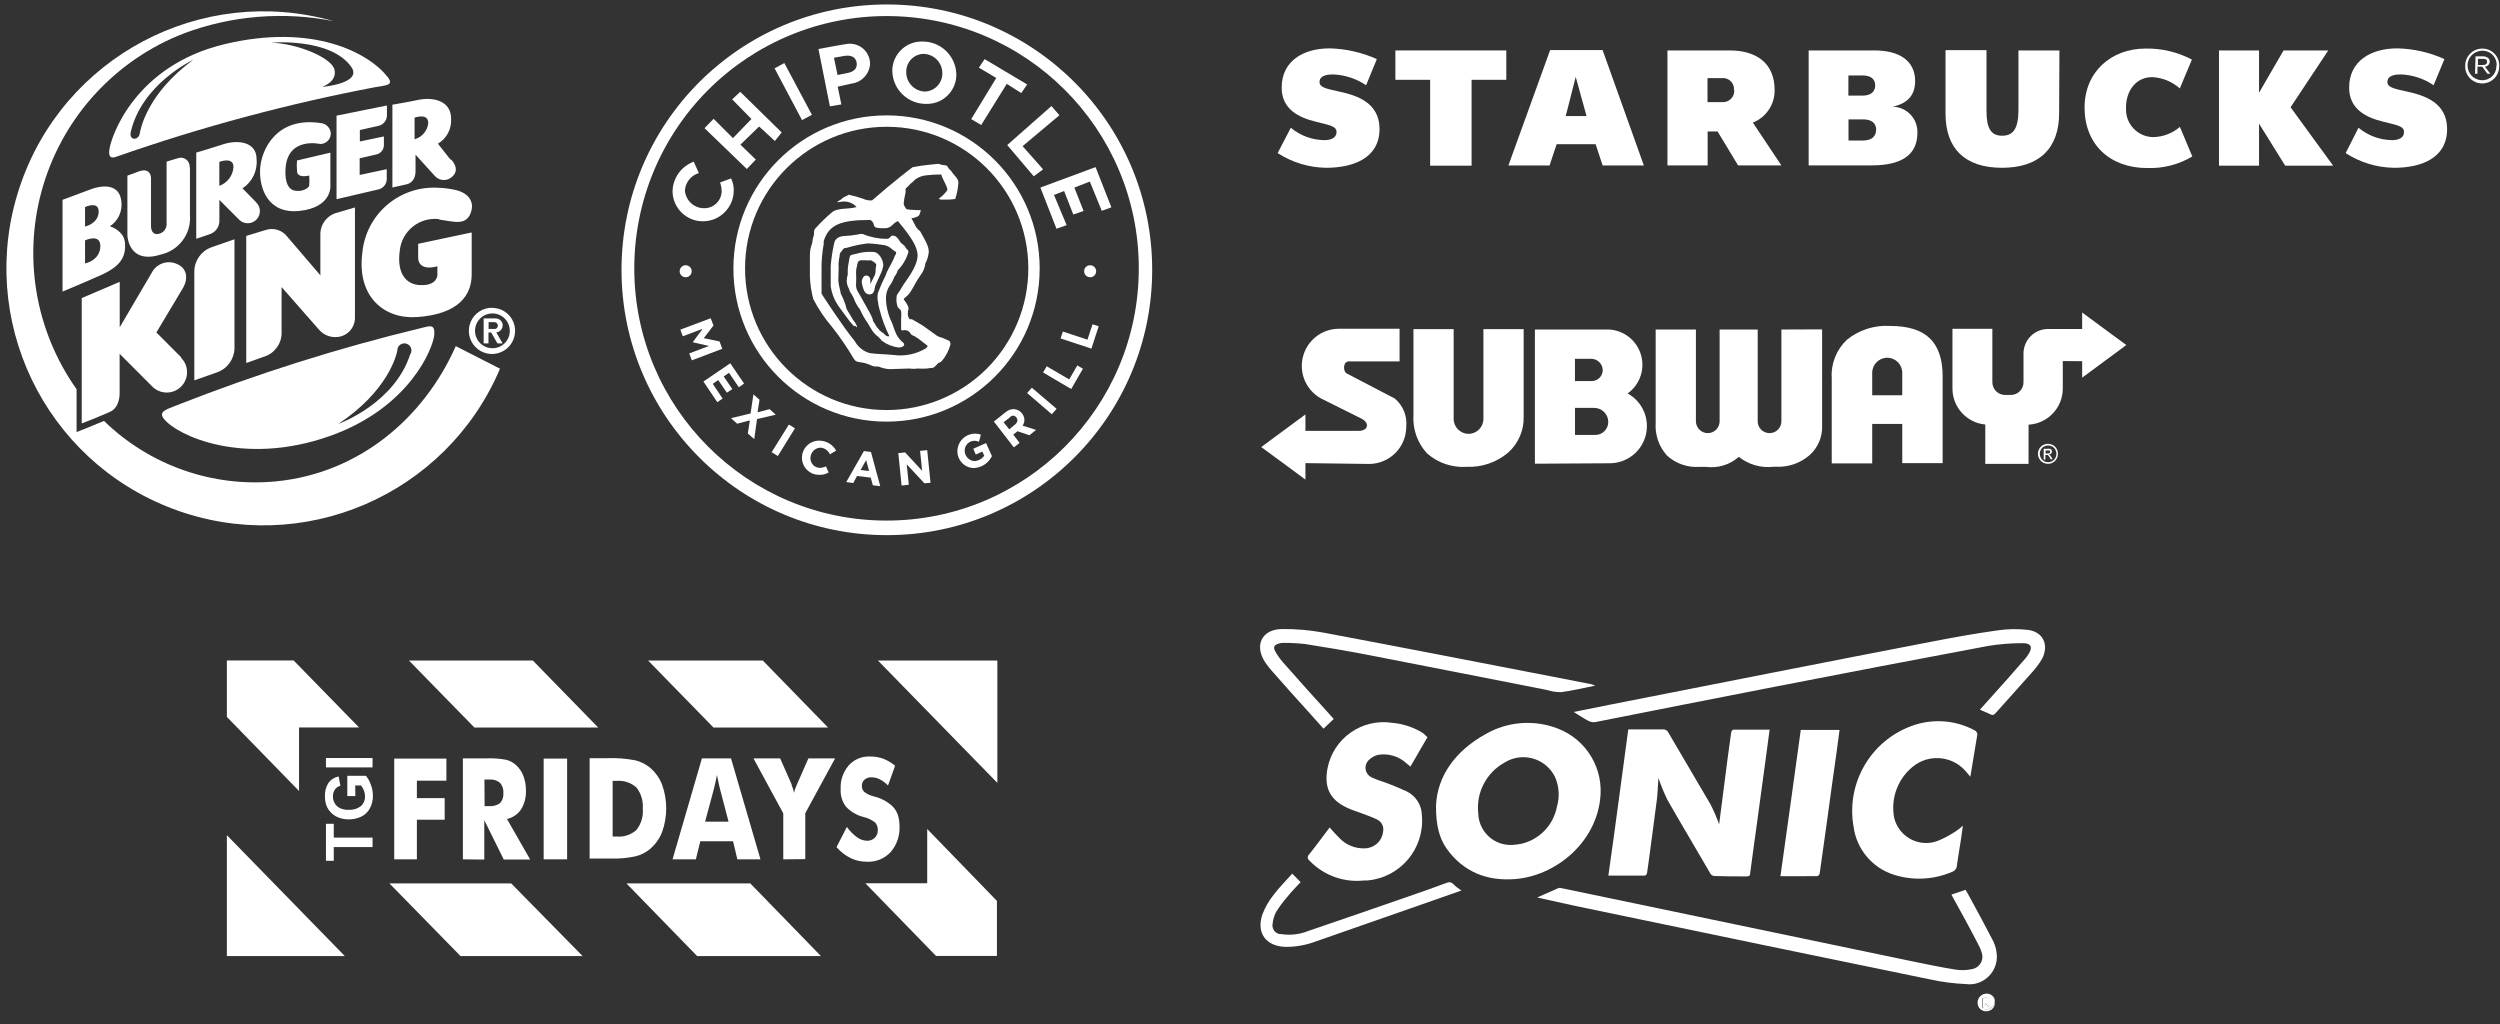 <?xml version="1.0" encoding="UTF-8"?>
<svg width="100%" height="100%" viewBox="0 0 520 213" version="1.1" xmlns="http://www.w3.org/2000/svg" xmlns:xlink="http://www.w3.org/1999/xlink">
    <rect x="0" y="0" width="520" height="213" fill="#333333" stroke="none"/>
    <!-- Generator: Sketch 47.1 (45422) - http://www.bohemiancoding.com/sketch -->
    <title>Artboard 2</title>
    <desc>Created with Sketch.</desc>
    <defs></defs>
    <g id="Page-1" stroke="none" stroke-width="1" fill="none" fill-rule="evenodd">
        <g id="Artboard-2"></g>
        <g id="Artboard" transform="translate(-36, -142)" fill-rule="nonzero" fill="#FFFFFF">
            <g id="companies" transform="translate(37, 142)">
                <path d="M86.85,68.17 C69.45,72.362 52.362,77.758 35.71,84.32 C33.58,85.17 31.94,85.59 33.05,87.07 C35.71,90.56 49.59,97.07 67.59,90.7 C84.24,84.82 89.07,72.4 89.32,69.7 C89.54,67.33 88.38,67.8 86.85,68.17 Z M84.31,73.72 C81.08,83.72 70.07,87.93 69.38,88.17 C79.66,81.34 81.44,73.96 81.64,72.96 C81.611,72.318 82.002,71.732 82.605,71.512 C83.209,71.292 83.886,71.49 84.276,72 C84.666,72.51 84.68,73.215 84.31,73.74 L84.31,73.72 Z M79.66,16.06 C75.8,11.06 64.21,4.74 45.66,9.2 C27.11,13.66 22.16,28.29 21.77,31 C21.38,33.36 22.85,32.73 23.33,32.55 C40.838,26.423 58.778,21.607 77,18.14 C79.24,17.73 81,17.79 79.67,16.07 L79.66,16.06 Z M28.07,27.8 C27.79,29.27 25.77,29.27 26.21,27.42 C28.5,17.55 38.81,12.64 39.21,12.42 C29.55,19.53 28.21,26.88 28.05,27.85 L28.07,27.8 Z M66.15,18 C66.15,18 69.15,17 68.57,14.49 C67.99,11.98 60.78,9.03 55.36,8.87 C55.36,8.87 67.75,7.79 72.07,13.92 C74.45,17.34 66.15,18.06 66.15,18.06 L66.15,18 Z" id="Shape"></path>
                <path d="M93.8,72 C87.12,87.09 73.59,98.43 56.46,100.12 C43.248,101.41 30.14,96.811 20.63,87.55 C18.1,88.64 14.93,89.87 14.93,89.87 L14.93,80.96 C6.205,68.636 3.649,52.979 8.003,38.52 C12.356,24.062 23.132,12.418 37.21,6.96 C47.167,3.228 57.967,2.341 68.4,4.4 C40.833,-3.431 11.996,11.872 3.029,39.091 C-5.938,66.309 8.156,95.756 34.979,105.844 C61.802,115.933 91.808,103.072 103,76.69 L93.8,72 Z" id="Shape"></path>
                <path d="M90.45,45.69 C93.39,46.06 96.18,47.16 97.06,43.81 C97.5,42.14 96.74,40.23 93.77,39.52 C92.457,39.224 91.116,39.063 89.77,39.04 C81.912,38.757 75.181,44.617 74.38,52.44 C73.13,61.75 78.96,66.44 85.76,65.95 C94.57,65.32 97.11,61.27 97.11,57.07 L97.11,48.35 L85.98,50.71 L85.98,53.71 C85.98,53.71 85.89,56.49 89.98,55.39 L89.98,57.3 C89.98,57.3 89.86,59.43 86.56,59.3 C83.83,59.3 81.42,57.3 82.16,52.05 C82.376,50.115 83.352,48.345 84.873,47.13 C86.394,45.915 88.335,45.354 90.27,45.57 L90.45,45.69 Z M69.19,44.22 C67.07,44.724 65.59,46.641 65.64,48.82 L65.64,57.27 L58.79,49.27 C57.775,47.908 56.02,47.321 54.39,47.8 L50.22,49.07 L50.22,75.51 L53.86,74.21 C56.016,73.573 57.515,71.617 57.57,69.37 L57.57,59.71 C57.57,59.71 63.81,66.84 65.4,68.62 C66.364,69.712 67.803,70.261 69.25,70.09 C71.271,69.877 72.811,68.182 72.83,66.15 L72.83,43.15 L69.19,44.22 Z M73.81,36.39 L73.81,32.93 L77.16,32.15 C78.169,31.993 78.898,31.1 78.85,30.08 L78.85,28.38 L73.85,29.43 L73.85,27.05 L77.61,26.2 C78.664,26.024 79.447,25.128 79.48,24.06 L79.48,21.94 L69,24.06 L69,41.43 L77.57,39.43 C78.622,39.258 79.406,38.366 79.44,37.3 L79.44,35.19 L73.81,36.39 Z M67.72,38.8 L67.72,31.75 L60.78,33.38 C60.71,34.105 60.71,34.835 60.78,35.56 C60.78,37.19 63.32,36.51 63.32,36.51 C63.37,37.206 63.37,37.904 63.32,38.6 C63.18,39.15 61.95,39.92 60.38,39.67 C59.03,39.45 58.23,38.02 58.38,35.26 C58.68,28.32 65.62,29.95 65.62,29.95 C66.83,29.95 67.81,28.97 67.81,27.76 C67.74,26.584 66.797,25.649 65.62,25.59 C56.56,24.26 53.36,31.06 53.11,35.06 C52.86,39.06 54.68,44.59 61.32,43.87 C67.96,43.15 67.72,38.8 67.72,38.8 L67.72,38.8 Z M92.72,33.22 L90.09,29.89 C91.914,28.81 92.974,26.795 92.83,24.68 C92.83,20.92 89.04,20.07 85.73,20.83 C84.66,21.08 80.62,21.78 80.62,21.78 L80.62,39 L83.56,38.34 C83.56,38.34 85.43,38.06 85.43,35.58 L85.43,32.17 L89.43,36.58 C90.339,37.626 91.923,37.738 92.97,36.83 L93.13,36.68 C94.83,35.11 92.82,33.17 92.82,33.17 L92.72,33.22 Z M85.23,29.02 L85.23,24.47 C85.23,24.47 88.17,23.4 88.07,25.67 C87.883,27.224 86.784,28.516 85.28,28.95 L85.23,29.02 Z M52.23,42.02 L49.44,39.18 C51.466,37.851 52.593,35.513 52.37,33.1 C52.37,29.36 48.23,28.95 44.94,30.17 C43.86,30.55 39.82,31.74 39.82,31.74 L39.82,49.67 L42.75,48.67 C43.954,48.215 44.718,47.024 44.63,45.74 L44.63,41.58 L48.89,45.84 C49.942,46.732 51.516,46.617 52.427,45.581 C53.338,44.544 53.25,42.969 52.23,42.04 L52.23,42.02 Z M44.62,38.67 L44.62,33.67 C44.62,33.67 47.62,32.51 47.56,34.78 C47.441,36.518 46.313,38.025 44.68,38.63 L44.62,38.67 Z M38.45,34.78 C38.499,34.146 38.217,33.531 37.704,33.154 C37.191,32.778 36.52,32.693 35.93,32.93 C34.87,33.22 33.65,33.63 33.65,33.63 L33.65,46.35 C33.792,47.48 32.999,48.515 31.87,48.67 C30.3,48.88 30.41,46.95 30.41,46.95 L30.41,37 C30.41,37 30.41,34.81 27.98,35.62 L25.5,36.53 L25.5,48.95 C25.5,48.95 25.65,55.08 32.43,52.95 C36.237,52.112 38.837,48.585 38.51,44.7 C38.51,43.23 38.51,34.8 38.51,34.8 L38.45,34.78 Z M25,50.55 C24.82,47.92 21.86,47.07 21.86,47.07 C23.587,45.933 24.511,43.909 24.24,41.86 C23.69,37.05 18.01,39.33 18.01,39.33 L12.01,41.56 L12.01,60.65 C12.01,60.65 15.91,59.04 19.91,57.26 C23.91,55.48 25.23,53.57 25,50.55 Z M16.69,43.06 C16.69,43.06 19.63,41.69 19.52,44.12 C19.41,46.55 16.69,47.12 16.69,47.12 L16.69,43.06 Z M16.69,54.81 L16.69,50 C16.69,50 19.98,48.44 19.87,51.32 C19.76,54.2 16.69,54.8 16.69,54.8 L16.69,54.81 Z M43,51.43 C40.876,52.181 39.446,54.177 39.42,56.43 L39.42,79.12 L44.14,77.45 C46.276,76.706 47.724,74.712 47.77,72.45 L47.77,49.77 L43,51.43 Z M36.68,74.31 L31.53,69.15 L37,60 C38.36,57.71 37.7,55.67 35.82,54.92 C34.003,54.073 31.84,54.701 30.76,56.39 L23.9,68.08 L23.9,58.63 L16,62 L16,88.08 C16,88.08 19.34,86.79 21.88,85.66 C23.95,84.75 23.88,81.9 23.88,81.9 L23.88,73.59 L30.67,80.39 C32.275,82.016 34.882,82.074 36.557,80.52 C38.232,78.966 38.371,76.363 36.87,74.64 L36.65,74.41 L36.68,74.31 Z M103.57,67.7 C103.57,66.888 102.912,66.23 102.1,66.23 L99.6,66.23 L99.6,71.43 L100.6,71.43 L100.6,69.15 L101.16,69.15 L102.47,71.43 L103.54,71.43 L102.23,69.14 C102.971,69.064 103.539,68.445 103.55,67.7 L103.57,67.7 Z M100.63,68.42 L100.63,67 L101.84,67 C102.241,67.011 102.56,67.339 102.56,67.74 C102.555,68.134 102.234,68.45 101.84,68.45 L101.84,68.45 L100.63,68.42 Z M103.57,67.7 C103.57,66.888 102.912,66.23 102.1,66.23 L99.6,66.23 L99.6,71.43 L100.6,71.43 L100.6,69.15 L101.16,69.15 L102.47,71.43 L103.54,71.43 L102.23,69.14 C102.971,69.064 103.539,68.445 103.55,67.7 L103.57,67.7 Z M100.63,68.42 L100.63,67 L101.84,67 C102.241,67.011 102.56,67.339 102.56,67.74 C102.555,68.134 102.234,68.45 101.84,68.45 L101.84,68.45 L100.63,68.42 Z M103.57,67.7 C103.57,66.888 102.912,66.23 102.1,66.23 L99.6,66.23 L99.6,71.43 L100.6,71.43 L100.6,69.15 L101.16,69.15 L102.47,71.43 L103.54,71.43 L102.23,69.14 C102.971,69.064 103.539,68.445 103.55,67.7 L103.57,67.7 Z M100.63,68.42 L100.63,67 L101.84,67 C102.241,67.011 102.56,67.339 102.56,67.74 C102.555,68.134 102.234,68.45 101.84,68.45 L101.84,68.45 L100.63,68.42 Z M101.43,64.01 C99.483,63.97 97.704,65.107 96.924,66.891 C96.144,68.675 96.516,70.753 97.866,72.156 C99.217,73.558 101.28,74.008 103.092,73.295 C104.904,72.582 106.107,70.847 106.14,68.9 L106.14,68.82 C106.151,66.195 104.035,64.057 101.41,64.04 L101.43,64.01 Z M101.43,72.43 C99.964,72.434 98.64,71.554 98.077,70.2 C97.515,68.846 97.824,67.287 98.86,66.25 C99.897,65.214 101.456,64.905 102.81,65.467 C104.164,66.03 105.044,67.354 105.04,68.82 L105.04,68.82 C105.046,70.797 103.456,72.408 101.48,72.43 L101.41,72.43 L101.43,72.43 Z M103.57,67.7 C103.57,66.888 102.912,66.23 102.1,66.23 L99.6,66.23 L99.6,71.43 L100.6,71.43 L100.6,69.15 L101.16,69.15 L102.47,71.43 L103.54,71.43 L102.23,69.14 C102.971,69.064 103.539,68.445 103.55,67.7 L103.57,67.7 Z M101.88,68.42 L100.63,68.42 L100.63,67 L101.84,67 C102.241,67.011 102.56,67.339 102.56,67.74 C102.56,68.135 102.245,68.459 101.85,68.47 L101.85,68.47 L101.88,68.42 Z M103.57,67.7 C103.57,66.888 102.912,66.23 102.1,66.23 L99.6,66.23 L99.6,71.43 L100.6,71.43 L100.6,69.15 L101.16,69.15 L102.47,71.43 L103.54,71.43 L102.23,69.14 C102.971,69.064 103.539,68.445 103.55,67.7 L103.57,67.7 Z M100.63,68.42 L100.63,67 L101.84,67 C102.241,67.011 102.56,67.339 102.56,67.74 C102.555,68.134 102.234,68.45 101.84,68.45 L101.84,68.45 L100.63,68.42 Z M103.57,67.7 C103.57,66.888 102.912,66.23 102.1,66.23 L99.6,66.23 L99.6,71.43 L100.6,71.43 L100.6,69.15 L101.16,69.15 L102.47,71.43 L103.54,71.43 L102.23,69.14 C102.971,69.064 103.539,68.445 103.55,67.7 L103.57,67.7 Z M100.63,68.42 L100.63,67 L101.84,67 C102.241,67.011 102.56,67.339 102.56,67.74 C102.555,68.134 102.234,68.45 101.84,68.45 L101.84,68.45 L100.63,68.42 Z M103.57,67.7 C103.57,66.888 102.912,66.23 102.1,66.23 L99.6,66.23 L99.6,71.43 L100.6,71.43 L100.6,69.15 L101.16,69.15 L102.47,71.43 L103.54,71.43 L102.23,69.14 C102.971,69.064 103.539,68.445 103.55,67.7 L103.57,67.7 Z M100.63,68.42 L100.63,67 L101.84,67 C102.241,67.011 102.56,67.339 102.56,67.74 C102.555,68.134 102.234,68.45 101.84,68.45 L101.84,68.45 L100.63,68.42 Z" id="Shape"></path>
                <path d="M279.21,75.17 L290.11,75.17 L290.11,68.38 L277.51,68.38 C273.85,68.377 270.69,70.94 269.938,74.521 C269.186,78.103 271.048,81.721 274.4,83.19 L282.14,87.05 C283.97,87.96 283.6,89.62 281.61,89.62 L270.53,89.62 L270.53,86.2 L265.94,89.59 L261.34,92.99 L265.94,96.36 L270.53,99.76 L270.53,96.33 L283.75,96.5 C285.803,96.503 287.773,95.69 289.226,94.24 C290.679,92.79 291.497,90.823 291.5,88.77 L291.5,88.77 C291.727,86.535 290.832,84.333 289.11,82.89 L279.11,77.67 C278.3,77.24 278.41,75.26 279.32,75.26 L279.21,75.17 Z M315.92,68.46 L315.92,86.52 C316.042,89.424 314.852,92.229 312.68,94.16 C310.274,96.181 307.199,97.229 304.06,97.1 C301.06,97.301 298.103,96.301 295.84,94.32 C293.832,92.158 292.804,89.264 293,86.32 L293,68.46 L301.36,68.46 L301.36,87.14 C301.371,88.844 302.746,90.224 304.45,90.24 L304.45,90.24 C306.16,90.235 307.545,88.85 307.55,87.14 L307.55,68.46 L315.92,68.46 Z M333.82,96.36 C337.352,96.358 340.434,93.966 341.313,90.546 C342.192,87.125 340.644,83.544 337.55,81.84 C340.064,80.042 341.182,76.862 340.347,73.887 C339.512,70.911 336.902,68.778 333.82,68.55 L318.26,68.55 L318.26,96.45 L333.82,96.36 Z M326.58,84.84 L330.58,84.84 C332.2,84.84 333.514,86.15 333.52,87.77 L333.52,87.77 C333.52,89.261 332.311,90.47 330.82,90.47 L326.6,90.47 L326.6,84.87 L326.58,84.84 Z M326.58,74.63 L330,74.63 C331.292,74.651 332.338,75.688 332.37,76.98 L332.37,76.98 C332.365,78.229 331.359,79.244 330.11,79.26 L326.59,79.26 L326.59,74.56 L326.58,74.63 Z" id="Shape"></path>
                <path d="M428.06,75.1 L428.06,80.83 C428.05,84.822 424.926,88.113 420.94,88.33 L420.94,96.48 L411.94,96.48 L411.94,88.3 C408.078,87.944 405.119,84.709 405.11,80.83 L405.11,68.39 L413.41,68.39 L413.41,79.52 C413.421,80.972 414.598,82.145 416.05,82.15 L417.26,82.15 C418.713,82.15 419.89,80.973 419.89,79.52 L419.89,79.52 L419.89,73.65 L419.89,73.65 L419.89,73.53 C419.89,70.717 422.167,68.436 424.98,68.43 L432.09,68.43 L432.09,65 L436.68,68.39 L441.28,71.77 L436.68,75.16 L432.09,78.56 L432.09,75.13 L428.06,75.1 Z M388.42,96.38 L380,96.38 L380,78.65 C379.811,75.642 380.977,72.707 383.18,70.65 C385.717,68.606 388.929,67.589 392.18,67.8 C395.9,67.8 398.643,68.66 400.41,70.38 C402.19,72.1 403.07,74.75 403.07,78.33 L403.07,96.33 L394.67,96.33 L394.67,88.18 L388.42,88.18 L388.42,96.38 Z M394.67,82.21 L394.67,77.54 C394.67,75.815 393.275,74.416 391.55,74.41 L391.55,74.41 C389.824,74.415 388.425,75.814 388.42,77.54 L388.42,82.21 L394.67,82.21 Z M378,68.51 L378,88.58 C378.08,90.912 377.111,93.158 375.36,94.7 C373.461,96.34 371.007,97.191 368.5,97.08 L367.9,97.08 C365.316,97.391 362.715,96.652 360.68,95.03 C358.808,96.672 356.32,97.43 353.85,97.11 L352.47,97.11 C349.985,97.279 347.54,96.419 345.71,94.73 C344.045,92.868 343.204,90.412 343.38,87.92 L343.38,68.54 L351.75,68.54 L351.75,87.63 C351.761,88.984 352.856,90.079 354.21,90.09 L354.21,90.09 C354.864,90.093 355.492,89.835 355.956,89.373 C356.419,88.911 356.68,88.284 356.68,87.63 L356.68,68.54 L364.6,68.54 L364.6,87.63 C364.6,88.989 365.701,90.09 367.06,90.09 L367.06,90.09 C367.714,90.093 368.342,89.835 368.806,89.373 C369.269,88.911 369.53,88.284 369.53,87.63 L369.53,68.54 L378,68.51 Z M425,92.31 C425.349,92.32 425.691,92.409 426,92.57 C426.328,92.752 426.598,93.022 426.78,93.35 C427.14,93.993 427.14,94.777 426.78,95.42 C426.607,95.751 426.339,96.023 426.01,96.2 C425.37,96.57 424.58,96.57 423.94,96.2 C423.611,96.023 423.343,95.751 423.17,95.42 C422.8,94.78 422.8,93.99 423.17,93.35 C423.354,93.021 423.628,92.75 423.96,92.57 C424.269,92.408 424.611,92.319 424.96,92.31 L425,92.31 Z M425,92.65 C424.703,92.66 424.412,92.739 424.15,92.88 C423.869,93.021 423.641,93.249 423.5,93.53 C423.191,94.065 423.191,94.725 423.5,95.26 C423.651,95.527 423.868,95.751 424.13,95.91 C424.668,96.221 425.332,96.221 425.87,95.91 C426.14,95.757 426.361,95.532 426.51,95.26 C426.819,94.725 426.819,94.065 426.51,93.53 C426.361,93.258 426.14,93.033 425.87,92.88 C425.607,92.741 425.317,92.663 425.02,92.65 L425,92.65 Z M424.09,95.58 L424.09,93.35 L424.85,93.35 C425.042,93.32 425.238,93.32 425.43,93.35 C425.543,93.393 425.641,93.47 425.71,93.57 C425.865,93.804 425.84,94.114 425.65,94.32 C425.528,94.451 425.359,94.527 425.18,94.53 C425.249,94.56 425.313,94.601 425.37,94.65 C425.493,94.784 425.601,94.931 425.69,95.09 L425.97,95.53 L425.53,95.53 L425.34,95.17 C425.24,94.979 425.112,94.803 424.96,94.65 C424.864,94.61 424.756,94.61 424.66,94.65 L424.44,94.65 L424.44,95.6 L424.09,95.58 Z M424.46,94.32 L424.88,94.32 C425.033,94.342 425.188,94.31 425.32,94.23 C425.399,94.173 425.441,94.077 425.43,93.98 C425.44,93.924 425.44,93.866 425.43,93.81 C425.384,93.761 425.33,93.721 425.27,93.69 C425.151,93.67 425.029,93.67 424.91,93.69 L424.49,93.69 L424.49,94.35 L424.46,94.32 Z" id="Shape"></path>
                <path d="M427.3,23.53 L427.3,23.53 C427.3,30.87 423.15,34.9 415.42,34.9 C407.69,34.9 403.67,30.9 403.67,23.65 L403.67,10.43 L412.19,10.43 L412.19,23.15 C412.19,26.67 413.13,28.23 415.44,28.23 C417.75,28.23 418.84,26.76 418.84,22.81 L418.84,10.49 L427.36,10.49 L427.3,23.53 Z" id="Shape"></path>
                <polygon id="Shape" points="305.09 16.6 305.09 16.6 305.09 34.46 296.47 34.46 296.47 16.6 289.24 16.6 289.24 10.49 312.31 10.49 312.31 16.6"></polygon>
                <path d="M326.75,16 L326.75,16 L324.67,24.14 L329,24.14 L326.75,16 Z M332.35,34.42 L332.35,34.42 L330.89,30 L322.78,30 L321.31,34.41 L312.75,34.41 L321.43,10.41 L332.34,10.41 L340.92,34.41 L332.35,34.42 Z" id="Shape"></path>
                <path d="M455,32.55 L455,32.55 L452.42,26.39 C450.863,27.738 448.879,28.492 446.82,28.52 C443.659,28.454 441.149,25.841 441.21,22.68 C441.21,22.57 441.21,22.46 441.21,22.36 C441.21,18.95 443.21,16.04 446.68,16.04 C448.797,16.156 450.813,16.984 452.4,18.39 L454.92,12.39 C451.954,10.829 448.641,10.042 445.29,10.1 C438.06,10.1 432.59,15.02 432.59,22.36 C432.59,30.09 437.9,34.95 445.59,34.95 C448.892,35.072 452.16,34.239 455,32.55 Z" id="Shape"></path>
                <polygon id="Shape" points="474.32 34.46 474.32 34.46 468.88 25.72 468.88 34.46 460.55 34.46 460.55 10.49 468.88 10.49 468.88 19.29 473.98 10.49 483.28 10.49 475.44 22.31 484.29 34.46"></polygon>
                <path d="M274.85,34.9 L274.85,34.9 C280.29,34.9 285.94,33 285.94,26.83 C285.94,21.36 281.24,19.83 277.55,19.05 C274.81,18.45 273.46,18.16 273.46,17.05 C273.46,15.58 275.37,15.48 276.32,15.48 C278.761,15.582 281.126,16.361 283.15,17.73 L285.38,12.29 C282.296,10.908 278.968,10.15 275.59,10.06 C269.99,10.06 265.59,12.75 265.59,18.23 C265.59,22.63 269,24.44 272.76,25.33 C275.33,26.01 277,26.18 277,27.46 C277,28.74 275.72,29.15 274.49,29.15 C271.928,29.127 269.454,28.215 267.49,26.57 L264.75,31.84 C267.762,33.79 271.262,34.851 274.85,34.9 L274.85,34.9 Z" id="Shape"></path>
                <path d="M497,34.9 L497,34.9 C502.43,34.9 508,33 508,26.83 C508,21.36 503.3,19.83 499.66,19.05 C496.91,18.45 495.58,18.16 495.58,17.05 C495.58,15.58 497.43,15.48 498.42,15.48 C500.843,15.579 503.19,16.359 505.19,17.73 L507.44,12.29 C504.373,10.899 501.057,10.141 497.69,10.06 C492.04,10.06 487.62,12.75 487.62,18.23 C487.62,22.63 491.04,24.44 494.78,25.33 C497.43,26.01 499.04,26.18 499.04,27.46 C499.04,28.74 497.81,29.15 496.57,29.15 C494.009,29.12 491.537,28.209 489.57,26.57 L486.9,31.84 C489.907,33.8 493.411,34.862 497,34.9 L497,34.9 Z" id="Shape"></path>
                <path d="M511.76,13.63 L511.76,13.63 C511.768,12.687 512.151,11.785 512.824,11.125 C513.498,10.465 514.407,10.099 515.35,10.11 L515.35,10.11 C517.263,10.104 518.819,11.647 518.83,13.56 L518.83,13.63 C518.9,14.938 518.241,16.177 517.119,16.852 C515.997,17.527 514.593,17.527 513.471,16.852 C512.349,16.177 511.69,14.938 511.76,13.63 L511.76,13.63 Z M518.31,13.63 L518.31,13.63 C518.351,12.853 518.081,12.091 517.559,11.513 C517.038,10.935 516.307,10.589 515.53,10.55 L515.37,10.55 C513.682,10.522 512.288,11.862 512.25,13.55 L512.25,13.62 L512.25,13.62 C512.239,15.293 513.577,16.663 515.25,16.69 L515.25,16.69 C516.852,16.735 518.19,15.481 518.25,13.88 C518.26,13.777 518.26,13.673 518.25,13.57 L518.31,13.63 Z M513.91,11.72 L515.54,11.72 C515.928,11.718 516.302,11.861 516.59,12.12 C516.766,12.303 516.866,12.546 516.87,12.8 L516.87,12.8 C516.862,13.361 516.429,13.824 515.87,13.87 L516.98,15.34 L516.38,15.34 L515.31,13.87 L514.31,13.87 L514.31,15.34 L513.81,15.34 L513.91,11.72 Z M515.46,13.52 L515.46,13.52 C515.98,13.52 516.31,13.3 516.31,12.84 C516.31,12.38 516.04,12.24 515.46,12.24 L514.41,12.24 L514.41,13.52 L515.46,13.52 Z" id="Shape"></path>
                <path d="M363.59,25.5 L363.59,25.5 C366.364,24.408 368.169,21.71 368.12,18.73 C368.12,13.08 364.26,10.49 358.77,10.49 L345.83,10.49 L345.83,34.4 L354.19,34.4 L354.19,27.35 L356.26,27.35 L360.52,34.4 L369.52,34.4 L363.59,25.5 Z M359.73,18.73 L359.73,18.73 C359.81,20.042 358.812,21.17 357.5,21.25 C357.367,21.26 357.233,21.26 357.1,21.25 L354.16,21.25 L354.16,16.25 L357.1,16.25 C357.705,16.174 358.315,16.342 358.796,16.717 C359.277,17.093 359.588,17.644 359.66,18.25 C359.675,18.41 359.675,18.57 359.66,18.73 L359.73,18.73 Z" id="Shape"></path>
                <path d="M392.69,22.19 L392.69,22.19 C395.77,21.52 397.35,19.79 397.35,16.88 C397.35,12.78 394.26,10.49 388.89,10.49 L375.2,10.49 L375.2,34.4 L388.3,34.4 C394.63,34.4 397.82,32.15 397.82,27.63 C397.871,26.24 397.368,24.887 396.421,23.868 C395.473,22.85 394.16,22.249 392.77,22.2 L392.69,22.19 Z M383.47,15.7 L386.47,15.7 C388.03,15.7 389.04,16.37 389.04,17.77 L389.04,17.77 C389.04,19.11 388.09,19.89 386.4,19.89 L383.46,19.89 L383.47,15.7 Z M389.23,27 L389.23,27 C389.23,28.47 388.17,29.23 386.49,29.23 L383.49,29.23 L383.49,24.83 L386.56,24.83 C388.19,24.83 389.25,25.56 389.25,27.02 L389.23,27 Z" id="Shape"></path>
                <path d="M183.43,3.34 C212.407,3.357 235.885,26.86 235.87,55.837 C235.855,84.814 212.354,108.293 183.377,108.28 C154.4,108.267 130.919,84.767 130.93,55.79 C130.935,41.872 136.47,28.527 146.316,18.69 C156.162,8.854 169.512,3.332 183.43,3.34 L183.43,3.34 L183.43,3.34 Z M183.43,0.93 C152.956,0.949 128.265,25.664 128.275,56.137 C128.285,86.611 152.991,111.31 183.465,111.31 C213.939,111.31 238.645,86.611 238.655,56.137 C238.665,25.664 213.974,0.949 183.5,0.93 L183.43,0.93 Z" id="Shape"></path>
                <path d="M183.43,24 C165.84,23.983 151.567,38.23 151.55,55.82 C151.533,73.41 165.78,87.683 183.37,87.7 C200.96,87.717 215.233,73.47 215.25,55.88 L215.25,55.83 C215.25,38.255 201.005,24.006 183.43,24 L183.43,24 Z M183.43,85.29 C167.16,85.29 153.97,72.1 153.97,55.83 C153.97,39.56 167.16,26.37 183.43,26.37 C199.7,26.37 212.89,39.56 212.89,55.83 L212.89,55.83 C212.89,63.643 209.786,71.137 204.261,76.661 C198.737,82.186 191.243,85.29 183.43,85.29 L183.43,85.29 L183.43,85.29 Z" id="Shape"></path>
                <path d="M142.87,56.42 C142.87,57.11 142.31,57.67 141.62,57.67 C140.93,57.67 140.37,57.11 140.37,56.42 C140.37,55.73 140.93,55.17 141.62,55.17 C142.31,55.17 142.87,55.73 142.87,56.42 Z" id="Shape"></path>
                <path d="M227,56.42 C227,57.11 226.44,57.67 225.75,57.67 C225.06,57.67 224.5,57.11 224.5,56.42 C224.5,55.73 225.06,55.17 225.75,55.17 C226.44,55.17 227,55.73 227,56.42 Z" id="Shape"></path>
                <path d="M196.06,39.54 C196.06,38.71 195.15,37.54 194.77,36.29 C194.77,36.29 193.3,36.29 191.83,36.45 C190.94,36.502 190.083,36.807 189.36,37.33 C189.067,37.675 188.731,37.981 188.36,38.24 C188.047,38.593 187.713,38.927 187.36,39.24 C187.38,39.506 187.38,39.774 187.36,40.04 C187.171,40.803 187.037,41.578 186.96,42.36 C187.052,42.808 187.275,43.218 187.6,43.54 C188.6,43.69 190.54,43.72 190.54,43.72 C190.462,44.064 190.348,44.4 190.2,44.72 C189.98,45.21 188.57,45.41 188.57,45.41 C188.57,45.41 189.23,46.55 189.46,47.07 C189.683,47.468 189.995,47.81 190.37,48.07 C191.54,50.12 192.19,51.27 192.19,52.38 C192.121,53.22 191.879,54.037 191.48,54.78 C191.373,55.672 191.027,56.518 190.48,57.23 C190.084,57.78 189.723,58.354 189.4,58.95 C189.15,59.45 188.71,60.17 188.4,60.67 C188.095,61.15 187.705,61.57 187.25,61.91 C186.96,62.12 186.97,62.28 186.97,62.28 C186.97,62.28 187.97,63.53 187.97,64.1 C187.97,64.41 187.84,64.59 187.84,65.1 C187.777,65.572 187.919,66.049 188.23,66.41 C188.73,66.31 188.88,66.53 189.23,66.72 C189.75,67 190.69,67.57 190.94,67.72 L193.88,69.83 C194.38,70.18 194.98,70.17 195.5,70.48 C196.02,70.79 196.7,70.68 196.7,71.62 C196.381,72.846 195.801,73.989 195,74.97 C194.787,75.233 194.497,75.422 194.17,75.51 C193.28,76.51 193.03,76.51 193.03,76.51 C192.627,76.531 192.227,76.578 191.83,76.65 C191.164,76.7 190.496,76.7 189.83,76.65 C189.294,76.74 188.746,76.74 188.21,76.65 C187.8,76.65 185.94,76.74 184.72,76.76 C184.144,76.811 183.563,76.77 183,76.64 C182.35,76.54 181.9,76.24 181.62,76.23 C181.117,76.281 180.61,76.198 180.15,75.99 C179.479,75.666 178.759,75.453 178.02,75.36 C177.17,75.23 176.96,75.2 176.55,74.55 C175.228,72.308 173.758,70.157 172.15,68.11 C170.588,66.297 169.246,64.307 168.15,62.18 C167.761,60.688 167.53,59.16 167.46,57.62 L167.46,53 C167.465,52.171 167.625,51.351 167.93,50.58 C167.981,49.973 168.109,49.375 168.31,48.8 C168.272,48.425 168.316,48.046 168.44,47.69 C169.588,46.385 170.835,45.172 172.17,44.06 C173.35,43.19 175.53,43.57 177.17,43.06 C176.497,42.319 175.541,41.901 174.54,41.91 C173.68,41.91 173.29,42.19 173.22,42.02 C173.15,41.85 173.9,41.62 174.14,41.31 C174.38,41 174.94,40.9 175.53,40.5 C176.545,40.722 177.547,41.002 178.53,41.34 C179.107,41.621 179.751,41.738 180.39,41.68 C184.95,37.68 188.82,34.78 188.82,34.78 C190.63,34.38 194.21,34.07 194.21,34.07 C194.573,34.233 194.963,34.328 195.36,34.35 C196.05,34.35 196.11,34.7 196.11,34.7 C196.43,35.29 196.69,35.34 196.88,35.61 C197.27,36.32 198.35,37.08 198.35,37.99 C198.272,39.146 198.05,40.288 197.69,41.39 C197.166,41.464 196.639,41.507 196.11,41.52 L194.87,41.52 C194.31,41.52 194.3,41.3 194.3,41.3 C194.978,40.813 195.573,40.218 196.06,39.54 L196.06,39.54 Z M185.78,46 C184.68,46.34 184.5,47.47 183.09,47.47 C181.68,47.47 180.92,47.47 180.77,46.84 C180.715,46.384 180.448,45.98 180.05,45.75 C173.83,45.75 171.39,46.75 170.33,50.16 C170.37,50.597 170.33,51.038 170.21,51.46 C170.01,52.764 169.9,54.081 169.88,55.4 L169.88,61.1 C169.88,61.1 174.28,67.92 176.81,70.98 C177.468,72.192 178.591,73.084 179.92,73.45 C181.49,73.68 182.86,73.64 184.8,73.83 C187.211,74.175 189.666,73.654 191.73,72.36 C191.727,72.18 191.853,72.024 192.03,71.99 L190.92,71.14 C190.403,70.695 189.848,70.296 189.26,69.95 C188.88,69.76 188.58,69.73 188.38,69.35 C188.153,68.954 187.745,68.696 187.29,68.66 C186.94,68.66 186.41,68.89 186.43,68.44 C186.45,67.99 186.43,67.06 186.43,66.44 C186.43,65.82 186.6,64.79 186.29,64.44 C185.98,64.09 185.72,64.08 185.62,63.53 C185.432,62.832 185.404,62.1 185.54,61.39 C185.996,60.745 186.42,60.077 186.81,59.39 C187.13,58.76 189.86,55.59 189.86,53.12 C189.86,50.65 186.88,47.41 185.78,46 Z" id="Shape"></path>
                <path d="M176.62,67.86 C176.659,67.801 176.725,67.766 176.795,67.766 C176.865,67.766 176.931,67.801 176.97,67.86 C177.051,67.958 177.149,68.039 177.26,68.1 C177.26,68.1 177.35,67.66 176.51,66.63 C176.351,66.412 176.211,66.181 176.09,65.94 C175.94,65.64 175.71,65.31 175.41,64.82 C175.129,64.407 174.948,63.935 174.88,63.44 C174.61,62.621 174.276,61.826 173.88,61.06 C173.851,60.824 173.808,60.59 173.75,60.36 C173.552,59.709 173.425,59.038 173.37,58.36 C173.37,57.62 173.44,56.65 173.44,55.73 C173.39,55.082 173.42,54.43 173.53,53.79 C173.66,53.5 173.64,52.79 173.74,52.64 C173.84,52.49 174.53,51.64 174.53,51.64 C174.849,51.608 175.164,51.544 175.47,51.45 C176.803,51.054 178.168,50.776 179.55,50.62 C180.707,50.674 181.859,50.801 183,51 C183.546,51.124 184.05,51.389 184.46,51.77 C184.757,52.008 185.067,52.228 185.39,52.43 C185.43,52.603 185.393,52.785 185.29,52.93 C185.128,53.191 185.004,53.474 184.92,53.77 C184.92,53.77 184.35,54.97 183.92,55.71 C183.596,56.25 183.341,56.827 183.16,57.43 C183.16,57.43 182.76,58.18 182.39,59.01 C182.02,59.84 181.88,60.36 181.63,60.86 C181.48,61.498 181.48,62.162 181.63,62.8 C181.668,63.331 181.773,63.855 181.94,64.36 C182.421,66.279 183.108,68.139 183.99,69.91 C183.84,69.99 183.66,69.99 183.51,69.91 C183,69.73 183.04,69.5 182.69,69.26 C182.275,69.024 181.914,68.704 181.63,68.32 C181.09,67.76 180.95,67.19 180.63,66.85 C180.562,66.504 180.451,66.168 180.3,65.85 C180.05,65.21 179.25,63.92 178.92,63.29 C178.59,62.66 177.98,61.6 177.54,60.84 C177.181,60.331 177.011,59.711 177.06,59.09 C177.11,58.314 177.11,57.536 177.06,56.76 C177.04,56.296 177.101,55.833 177.24,55.39 C177.38,55.01 177.24,54.3 178.03,54.14 C178.363,54.12 178.697,54.12 179.03,54.14 C179.406,54.17 179.784,54.17 180.16,54.14 C180.16,54.14 181.32,54.7 181.26,55.14 C181.15,55.622 181.1,56.116 181.11,56.61 C181.088,56.834 181.03,57.054 180.94,57.26 C180.79,57.59 180.03,59.09 180.03,59.09 L180.03,58.09 C179.994,57.679 179.671,57.352 179.26,57.31 C178.89,57.31 178.48,57.44 178.26,58.41 C178.26,58.41 178.16,58.56 178.41,59.53 C178.66,60.5 179.01,61.24 179.88,61.24 C180.75,61.24 180.88,60.35 180.94,59.97 C180.998,59.586 181.119,59.214 181.3,58.87 C181.42,58.62 181.82,57.72 182.07,57.19 C182.394,56.562 182.616,55.887 182.73,55.19 C182.73,54.09 181.83,52.4 180.63,52.4 C179.74,52.347 178.846,52.404 177.97,52.57 C177.25,52.76 176.43,52.95 176.11,53.02 C175.79,53.09 175.72,53.39 175.59,54.25 C175.459,54.86 175.372,55.478 175.33,56.1 C175.35,56.433 175.35,56.767 175.33,57.1 C175.209,57.517 175.139,57.946 175.12,58.38 C175.117,58.968 175.277,59.546 175.58,60.05 C175.679,60.475 175.874,60.872 176.15,61.21 C176.423,61.68 176.657,62.172 176.85,62.68 C177.1,63.27 177.437,63.82 177.85,64.31 C178.311,65.369 178.884,66.374 179.56,67.31 C179.7,67.55 180.11,68.31 180.44,68.78 C180.781,69.281 181.207,69.717 181.7,70.07 C181.956,70.325 182.196,70.596 182.42,70.88 C183.434,71.63 184.62,72.112 185.87,72.28 C186.97,72.28 187.34,71.69 186.87,71.28 C186.251,70.793 185.751,70.17 185.41,69.46 C184.97,68.56 184.7,67.46 184.47,66.99 C184.14,66.356 183.888,65.685 183.72,64.99 C183.449,64.087 183.301,63.152 183.28,62.21 C183.232,61.229 183.498,60.259 184.04,59.44 C184.47,58.863 184.808,58.222 185.04,57.54 C185.369,57.17 185.6,56.723 185.71,56.24 C186.762,55.176 187.532,53.866 187.95,52.43 C187.95,51.9 187.51,51.85 187.34,51.43 C187.17,51.01 186.42,50.64 186.23,50.31 C186.04,49.98 185.51,49.01 184.76,49.01 C184.01,49.01 184.33,49.68 183.38,49.68 C181.691,49.67 180.019,49.33 178.46,48.68 C178.124,48.624 177.78,48.655 177.46,48.77 C176.469,48.954 175.467,49.064 174.46,49.1 C173.34,49.21 172.61,49.71 172.46,50.81 C172.136,52.287 171.912,53.783 171.79,55.29 L171.79,59.59 C171.987,60.92 172.461,62.194 173.18,63.33 C173.18,63.33 173.8,64.24 174.84,65.62 C175.378,66.409 175.973,67.157 176.62,67.86 L176.62,67.86 Z" id="Shape"></path>
                <path d="M144.36,36 L143.3,33.63 C140.702,34.58 138.952,37.025 138.89,39.79 C138.928,43.267 141.773,46.058 145.25,46.03 L145.37,46.03 C148.82,45.934 151.578,43.131 151.62,39.68 C151.64,38.792 151.451,37.912 151.07,37.11 L148.78,37.95 C148.979,38.547 149.09,39.171 149.11,39.8 C149.051,41.741 147.472,43.289 145.53,43.31 C143.417,43.354 141.634,41.747 141.46,39.64 C141.566,37.938 142.725,36.484 144.36,36 L144.36,36 Z" id="Shape"></path>
                <polygon id="Shape" points="147.43 24.71 145.54 26.66 154.34 35.15 156.21 33.19 153 30.09 156.9 26.31 160.17 29.33 161.59 27.55 152.97 19.1 151.29 20.67 155.3 24.75 151.45 28.73"></polygon>
                <polygon id="Shape" points="162.14 13.12 160.11 14.21 165.82 24.98 167.88 23.88"></polygon>
                <path d="M174,21.72 L171.62,22.12 L169.24,10.2 C169.24,10.2 174.96,9.1 175.57,9.1 C176.685,9.043 177.777,9.433 178.603,10.184 C179.429,10.935 179.921,11.985 179.97,13.1 C179.975,13.197 179.975,13.293 179.97,13.39 C179.79,15.475 178.169,17.146 176.09,17.39 L173.24,18.03 L174,21.72 Z M174.38,11.67 L172.46,12.02 L173.21,15.6 L175.21,15.2 C176.67,14.93 177.21,14.25 177.21,13.35 C177.21,12.45 176.66,11.23 174.39,11.67 L174.38,11.67 Z" id="Shape"></path>
                <path d="M197.92,15.4 C197.949,17.02 197.333,18.584 196.208,19.749 C195.082,20.914 193.54,21.584 191.92,21.61 L191.76,21.61 C187.946,21.701 184.762,18.721 184.6,14.91 C184.51,11.546 187.157,8.743 190.52,8.64 L190.83,8.64 C194.639,8.589 197.79,11.593 197.92,15.4 L197.92,15.4 Z M191.15,11.2 C189.116,11.222 187.483,12.886 187.5,14.92 C187.505,14.987 187.505,15.053 187.5,15.12 C187.544,17.298 189.322,19.04 191.5,19.04 L191.5,19.04 C193.548,18.906 195.108,17.15 195,15.1 C194.949,12.987 193.262,11.279 191.15,11.2 L191.15,11.2 Z" id="Shape"></path>
                <polygon id="Shape" points="212.65 17.57 203.8 12.3 202.61 14.07 206.22 16.22 201.01 24.78 203.09 26 208.41 17.44 211.42 19.36"></polygon>
                <polygon id="Shape" points="219.36 23.97 217.7 22.06 208.5 30.17 214.02 36.67 215.96 35.22 211.7 30.4"></polygon>
                <polygon id="Shape" points="228.17 43.85 230.17 43.12 226.88 34.76 215.4 39.01 218.75 47.58 220.86 46.83 218.23 40.55 220.33 39.73 222.25 44.62 224.38 43.88 222.47 39.02 225.68 37.76"></polygon>
                <polygon id="Shape" points="141.02 69.95 145.15 68.39 143.08 71.19 146.47 71.96 142.36 73.51 142.9 74.95 149.23 72.55 148.67 71.02 145.38 70.34 147.41 67.7 146.82 66.19 140.51 68.57"></polygon>
                <polygon id="Shape" points="152.68 80.55 153.77 79.78 150.89 75.56 145.31 79.36 148.2 83.65 149.3 82.9 147.26 79.84 148.39 79.05 150.19 81.68 151.32 80.93 149.53 78.3 150.63 77.54"></polygon>
                <polygon id="Shape" points="156.98 83.16 155.71 82.02 155.12 86 151.05 86.98 152.33 88.13 154.97 87.44 154.55 90.17 155.88 91.34 156.46 87.17 160.36 86.25 159.07 85.1 156.57 85.76"></polygon>
                <polygon id="Shape" points="164.35 89.09 163.09 88.3 159.5 94.06 160.79 94.85"></polygon>
                <path d="M171.62,94.5 L172.92,93.73 C172.235,92.485 170.941,91.697 169.52,91.66 C167.559,91.572 165.898,93.089 165.81,95.05 C165.722,97.011 167.239,98.672 169.2,98.76 C169.346,98.77 169.494,98.77 169.64,98.76 C170.248,98.76 170.843,98.59 171.36,98.27 L170.8,97 C170.392,97.202 169.945,97.311 169.49,97.32 C168.417,97.277 167.569,96.394 167.57,95.32 L167.57,95.32 C167.552,94.15 168.461,93.174 169.63,93.11 C170.504,93.157 171.275,93.696 171.62,94.5 L171.62,94.5 Z" id="Shape"></path>
                <path d="M182.09,101.12 L180.55,100.94 L180.11,99.34 L177.26,99.01 L176.48,100.47 L175.02,100.27 L178.69,93.82 L180.16,94.01 L182.09,101.12 Z M179.16,95.7 L178,97.76 L179.77,97.98 L179.16,95.7 Z" id="Shape"></path>
                <polygon id="Shape" points="187.26 94.1 185.85 94.25 186.53 100.99 188.03 100.83 187.6 96.58 191.27 100.52 192.55 100.42 191.86 93.63 190.38 93.78 190.8 97.92"></polygon>
                <path d="M202.62,91.88 L203.03,90.42 C202.68,90.278 202.307,90.204 201.93,90.2 C199.907,90.144 198.216,91.728 198.14,93.75 C198.078,95.68 199.591,97.295 201.52,97.36 L201.52,97.36 C203.15,97.299 204.613,96.34 205.32,94.87 L204.1,92.16 L201.44,93.34 L201.96,94.54 L203.32,93.93 L203.72,94.79 C203.251,95.44 202.519,95.85 201.72,95.91 C200.54,95.851 199.621,94.862 199.65,93.68 C199.677,92.556 200.605,91.663 201.73,91.68 L201.73,91.68 C202.036,91.694 202.337,91.762 202.62,91.88 L202.62,91.88 Z" id="Shape"></path>
                <path d="M209.88,85.09 C211.052,85.171 211.989,86.098 212.08,87.27 C212.09,87.721 211.961,88.165 211.71,88.54 L214.5,89.42 L213.12,90.53 L210.65,89.7 L209.76,90.4 L211.07,92.12 L209.88,93.06 L205.73,87.68 L208.23,85.68 C208.698,85.304 209.279,85.096 209.88,85.09 Z M209.04,86.83 L207.75,87.83 L208.92,89.3 L210.13,88.3 C210.41,88.102 210.589,87.791 210.62,87.45 C210.623,86.938 210.239,86.506 209.73,86.45 C209.449,86.485 209.19,86.62 209,86.83 L209.04,86.83 Z" id="Shape"></path>
                <polygon id="Shape" points="213.62 80.64 212.64 81.75 217.78 86.17 218.77 85.03"></polygon>
                <polygon id="Shape" points="216.72 76.19 215.96 77.47 221.81 80.92 224.25 76.69 223.08 76.01 221.39 78.92"></polygon>
                <polygon id="Shape" points="220.07 68.96 219.6 70.39 226.01 72.52 227.53 67.86 226.25 67.45 225.19 70.65"></polygon>
                <path d="M356.58,171.46 L358.37,157.54 C358.61,155.8 358.83,154.06 359.09,152.32 C359.09,152.12 359.37,151.77 359.53,151.77 L367.08,151.77 C366.82,153.77 366.57,155.61 366.32,157.46 C365.67,162.25 365.01,167.04 364.37,171.82 C363.92,175.1 363.45,178.37 363.03,181.66 C363.03,182.21 362.72,182.29 362.27,182.29 C360.03,182.29 357.79,182.29 355.55,182.21 C355.238,182.169 354.959,181.999 354.78,181.74 C351.84,176.64 348.78,171.56 345.85,166.42 C345.122,164.927 344.487,163.391 343.95,161.82 C343.84,163.29 343.81,164.76 343.65,166.14 C343.13,170.27 342.56,174.38 342.02,178.49 C341.87,179.49 341.75,180.58 341.58,181.6 C341.537,181.848 341.36,182.052 341.12,182.13 L333.54,182.13 C335.01,171.85 336.3,161.85 337.68,151.72 C337.933,151.72 338.183,151.72 338.43,151.72 L344.88,151.72 C345.334,151.669 345.771,151.904 345.98,152.31 C348.92,157.31 351.85,162.31 354.79,167.31 C355.471,168.655 356.069,170.041 356.58,171.46 L356.58,171.46 Z" id="Shape"></path>
                <path d="M297.69,167.58 C297.95,161.44 301.69,156.19 307.96,152.72 C312.534,150.065 318.065,149.627 323,151.53 C329.043,153.834 332.695,160.004 331.81,166.41 C330.68,175.58 322.36,182.19 314.18,182.84 C308.31,183.32 303.33,181.37 299.84,176.43 C298.36,174.23 297.67,171.68 297.69,167.58 Z M313.62,175.74 C314.211,175.707 314.799,175.633 315.38,175.52 C319.186,174.662 322.118,171.624 322.84,167.79 C323.438,165.762 323.304,163.589 322.46,161.65 C321.616,159.895 320.109,158.548 318.271,157.905 C316.433,157.261 314.414,157.375 312.66,158.22 C312.41,158.34 312.16,158.48 311.93,158.62 C308.13,160.73 305.978,164.923 306.48,169.24 C306.535,171.023 307.296,172.71 308.596,173.931 C309.896,175.152 311.628,175.807 313.41,175.75 L313.62,175.74 Z" id="Shape"></path>
                <path d="M295.91,153.34 L292.36,159.46 L291.56,158.78 C289.966,157.301 287.774,156.647 285.63,157.01 C284.973,157.17 284.368,157.493 283.87,157.95 C283.407,158.313 283.108,158.845 283.039,159.428 C282.97,160.012 283.135,160.599 283.5,161.06 C283.739,161.357 284.049,161.591 284.4,161.74 C285.54,162.29 286.79,162.6 287.96,163.07 C289.13,163.54 290.45,164.07 291.64,164.63 C293.535,165.579 294.737,167.511 294.75,169.63 C295.357,176.471 290.31,182.511 283.47,183.13 L282.8,183.13 C278.565,183.62 274.344,182.103 271.39,179.03 C271.204,178.908 271.075,178.716 271.032,178.498 C270.989,178.28 271.035,178.054 271.16,177.87 C271.202,177.806 271.252,177.749 271.31,177.7 C272.78,175.88 274.12,174.01 275.56,172.12 C276.25,172.87 276.85,173.58 277.56,174.27 C278.954,175.765 280.939,176.563 282.98,176.45 C284.897,176.382 286.473,174.917 286.68,173.01 C286.91,171.975 286.396,170.918 285.44,170.46 C284.44,169.97 283.35,169.59 282.29,169.19 C281.23,168.79 280.21,168.49 279.21,168.02 C275.61,166.35 274.39,163.79 275.11,159.87 C276.302,153.581 282.265,149.37 288.59,150.35 C290.851,150.546 293.033,151.272 294.96,152.47 L295.91,153.34 Z" id="Shape"></path>
                <path d="M408.83,161.56 L407.99,160.56 C405.367,157.383 400.747,156.744 397.36,159.09 C393.868,161.606 392.164,165.928 393,170.15 C393.906,173.812 397.606,176.049 401.27,175.15 C401.544,175.077 401.815,174.99 402.08,174.89 C403.506,174.303 404.865,173.562 406.13,172.68 C406.531,172.389 406.915,172.075 407.28,171.74 C407.12,172.87 407,173.79 406.87,174.67 C406.59,176.46 406.28,178.24 406.03,180.03 C406.003,180.635 405.605,181.16 405.03,181.35 C401.189,183 396.883,183.209 392.9,181.94 C388.413,180.506 385.156,176.61 384.54,171.94 C382.973,163.022 387.976,154.251 396.45,151.06 C400.802,149.399 405.661,149.716 409.76,151.93 C410.05,152.088 410.25,152.373 410.3,152.7 C409.8,155.6 409.33,158.46 408.83,161.56 Z" id="Shape"></path>
                <path d="M410.83,147.6 L416.55,141.22 L420.4,136.82 C420.578,136.603 420.738,136.372 420.88,136.13 C421.88,134.66 421.49,133.73 419.65,133.78 C417.275,133.784 414.905,133.975 412.56,134.35 C397.7,137.137 382.85,139.977 368.01,142.87 C355.58,145.28 343.16,147.76 330.74,150.21 C330.255,150.25 329.769,150.149 329.34,149.92 C328.34,149.39 327.42,148.76 326.34,148.09 L333.58,146.63 L367,140.05 C378.43,137.82 389.84,135.55 401.28,133.37 C405.68,132.51 410.09,131.74 414.56,131.11 C416.634,130.81 418.738,130.78 420.82,131.02 C424.01,131.43 425.22,134.17 423.76,137.02 C423.138,138.073 422.404,139.055 421.57,139.95 C419.1,142.77 416.57,145.52 414.09,148.32 C413.73,148.72 413.46,148.84 412.96,148.56 C412.46,148.28 411.59,148 410.83,147.6 Z" id="Shape"></path>
                <path d="M404.89,186.08 L407.83,185.08 C407.99,185.36 408.15,185.61 408.3,185.87 C410,189.01 411.72,192.13 413.35,195.3 C413.851,196.181 414.171,197.154 414.29,198.16 C414.51,199.672 414.121,201.209 413.207,202.434 C412.294,203.658 410.932,204.47 409.42,204.69 C408.936,204.755 408.444,204.755 407.96,204.69 C405.392,204.582 402.839,204.247 400.33,203.69 C389,201.38 377.7,199 366.39,196.69 L326.75,188.45 L319,186.74 L318.75,186.67 C320.21,186.02 321.68,185.35 323.15,184.72 C323.335,184.66 323.535,184.66 323.72,184.72 L360.43,192.38 L396.53,199.91 C399.6,200.55 402.66,201.18 405.76,201.68 C406.88,201.85 408.021,201.82 409.13,201.59 C409.817,201.482 410.433,201.105 410.842,200.542 C411.251,199.979 411.419,199.277 411.31,198.59 C411.282,198.42 411.238,198.252 411.18,198.09 C411.012,197.522 410.781,196.975 410.49,196.46 C408.74,193.06 406.85,189.62 404.89,186.08 Z" id="Shape"></path>
                <path d="M330.83,142.6 C328.29,143.12 326.01,143.67 323.69,143.97 C322.692,143.973 321.7,143.817 320.75,143.51 C308.38,141.09 296.03,138.64 283.65,136.24 C279.24,135.39 274.84,134.64 270.43,133.95 C268.915,133.788 267.393,133.712 265.87,133.72 C265.553,133.723 265.239,133.777 264.94,133.88 C264.03,134.14 263.77,134.61 264.24,135.45 C264.686,136.271 265.223,137.039 265.84,137.74 C269.13,141.49 272.47,145.19 275.84,148.9 C276.03,149.11 276.21,149.31 276.41,149.56 L274.29,151.56 L271,147.89 C268.52,145.13 266,142.37 263.59,139.59 C263.053,138.998 262.561,138.367 262.12,137.7 C259.84,134.2 261.49,130.87 265.66,130.84 C268.544,130.811 271.424,131.059 274.26,131.58 C290.65,134.66 307.01,137.85 323.36,141.02 L330.1,142.34 C330.2,142.38 330.4,142.47 330.83,142.6 Z" id="Shape"></path>
                <path d="M369.33,182.25 C370.8,171.97 372.16,161.9 373.56,151.82 L381.63,151.82 C381.41,153.47 381.22,155 381,156.52 C380.3,161.65 379.53,166.8 378.87,171.88 C378.423,175.16 377.963,178.437 377.49,181.71 C377.422,181.95 377.244,182.143 377.01,182.23 C374.44,182.26 371.93,182.25 369.33,182.25 Z" id="Shape"></path>
                <path d="M303,185.22 L294.19,188.31 L272.66,195.83 C270.668,196.576 268.557,196.955 266.43,196.95 C262.35,196.85 260.27,194.1 261.57,190.22 C262.13,188.742 262.919,187.362 263.91,186.13 C265.07,184.58 266.48,183.19 267.78,181.72 L269.53,183.48 C268.59,184.48 267.61,185.48 266.71,186.61 C265.859,187.581 265.089,188.622 264.41,189.72 C264.021,190.477 263.78,191.302 263.7,192.15 C263.609,192.625 263.711,193.116 263.983,193.516 C264.255,193.915 264.675,194.19 265.15,194.28 L265.38,194.28 C267.319,194.596 269.308,194.374 271.13,193.64 C277.98,191.32 284.8,188.93 291.69,186.56 C294.44,185.61 297.2,184.65 299.93,183.62 C300.363,183.411 300.88,183.49 301.23,183.82 C301.75,184.369 302.346,184.841 303,185.22 L303,185.22 Z" id="Shape"></path>
                <path d="M412.15,210.35 C411.683,210.363 411.23,210.191 410.891,209.87 C410.551,209.549 410.353,209.107 410.34,208.64 L410.34,208.53 C410.334,207.551 411.121,206.751 412.1,206.74 L412.1,206.74 C412.583,206.729 413.05,206.911 413.399,207.245 C413.748,207.578 413.95,208.037 413.96,208.52 L413.96,208.52 C413.968,209 413.783,209.463 413.446,209.805 C413.11,210.147 412.65,210.34 412.17,210.34 L412.15,210.35 Z M412.88,209.72 C413.639,209.508 414.096,208.736 413.916,207.969 C413.737,207.202 412.984,206.712 412.21,206.86 C411.898,206.939 411.618,207.114 411.41,207.36 C410.774,207.823 410.616,208.704 411.05,209.36 C411.238,209.649 411.534,209.852 411.871,209.923 C412.209,209.994 412.561,209.929 412.85,209.74 L412.95,209.66 L412.88,209.72 Z" id="Shape"></path>
                <path d="M412.91,209.69 C412.346,210.142 411.523,210.053 411.07,209.49 C411.049,209.455 411.026,209.422 411,209.39 C410.447,208.742 410.478,207.78 411.071,207.169 C411.665,206.558 412.626,206.499 413.29,207.034 C413.953,207.568 414.101,208.52 413.63,209.23 C413.43,209.478 413.151,209.651 412.84,209.72 C412.84,209.19 412.43,208.67 412.84,208.14 C412.84,208.14 412.54,207.59 412.34,207.55 C412.14,207.51 411.4,207.55 411.34,207.71 C411.29,208.332 411.29,208.958 411.34,209.58 L411.58,209.58 L411.83,208.7 L412.91,209.69 Z" id="Shape"></path>
                <path d="M412.91,209.69 L411.91,208.69 L411.66,209.57 L411.43,209.57 C411.37,208.951 411.37,208.329 411.43,207.71 C411.43,207.59 412.07,207.47 412.43,207.55 C412.68,207.652 412.866,207.868 412.93,208.13 C412.45,208.66 412.93,209.19 412.93,209.72 L412.91,209.69 Z" id="Shape"></path>
                <polygon id="Shape" points="81 178.74 81 157.79 91.85 157.79 91.85 162.38 85.71 162.38 85.71 166.01 91.49 166.01 91.49 170.5 85.71 170.5 85.71 178.74"></polygon>
                <path d="M99.8,167.68 L100.7,167.68 C101.508,167.748 102.314,167.532 102.98,167.07 C103.493,166.536 103.755,165.809 103.7,165.07 C103.783,164.265 103.538,163.461 103.02,162.84 C102.39,162.315 101.576,162.063 100.76,162.14 L99.76,162.14 L99.8,167.68 Z M95.28,178.74 L95.28,157.74 L100.28,157.74 C101.664,157.686 103.05,157.794 104.41,158.06 C105.158,158.28 105.844,158.674 106.41,159.21 C107.064,159.817 107.565,160.571 107.87,161.41 C108.226,162.349 108.403,163.346 108.39,164.35 C108.462,165.753 108.114,167.146 107.39,168.35 C106.698,169.364 105.647,170.079 104.45,170.35 L109.28,178.79 L103.79,178.79 L99.73,170.59 L99.73,178.79 L95.28,178.74 Z" id="Shape"></path>
                <rect id="Rectangle-path" x="112.08" y="157.79" width="4.88" height="20.95"></rect>
                <path d="M126.43,174 L127.23,174 C128.749,174.141 130.257,173.641 131.39,172.62 C132.37,171.373 132.838,169.8 132.7,168.22 C132.829,166.638 132.362,165.065 131.39,163.81 C130.255,162.791 128.749,162.288 127.23,162.42 L126.43,162.42 L126.43,174 Z M121.64,178.7 L121.64,157.7 L125.34,157.7 C127.308,157.628 129.277,157.782 131.21,158.16 C132.281,158.441 133.282,158.942 134.15,159.63 C135.289,160.582 136.17,161.807 136.71,163.19 C137.86,166.386 137.86,169.884 136.71,173.08 C136.166,174.461 135.286,175.685 134.15,176.64 C133.29,177.34 132.286,177.842 131.21,178.11 C129.533,178.478 127.816,178.633 126.1,178.57 L121.6,178.57 L121.64,178.7 Z" id="Shape"></path>
                <path d="M138.89,178.74 L145,157.74 L151.05,157.74 L157.18,178.74 L152.37,178.74 L151.48,174.99 L144.66,174.99 L143.74,178.74 L138.89,178.74 Z M145.66,170.91 L150.54,170.91 L148.73,164 C148.673,163.662 148.596,163.329 148.5,163 C148.39,162.53 148.28,161.93 148.13,161.2 C148.03,161.71 147.92,162.2 147.82,162.67 C147.72,163.14 147.62,163.59 147.51,164.02 L145.66,170.91 Z" id="Shape"></path>
                <path d="M161.92,178.74 L161.92,169.18 L155.72,157.74 L161.27,157.74 L163.65,163.13 L163.65,163.29 C163.889,163.806 164.06,164.35 164.16,164.91 C164.276,164.371 164.454,163.848 164.69,163.35 L164.78,163.13 L167.15,157.74 L172.7,157.74 L166.5,169.14 L166.5,178.7 L161.92,178.74 Z" id="Shape"></path>
                <path d="M175.15,172 C175.734,172.834 176.454,173.564 177.28,174.16 C177.882,174.609 178.609,174.861 179.36,174.88 C179.953,174.902 180.528,174.677 180.95,174.26 C181.371,173.856 181.6,173.293 181.58,172.71 C181.623,172.12 181.429,171.536 181.04,171.09 C180.322,170.528 179.489,170.132 178.6,169.93 C177.194,169.573 175.921,168.82 174.93,167.76 C174.161,166.708 173.782,165.421 173.86,164.12 C173.767,162.344 174.353,160.599 175.5,159.24 C176.613,157.981 178.231,157.288 179.91,157.35 C180.859,157.34 181.802,157.492 182.7,157.8 C183.598,158.158 184.435,158.654 185.18,159.27 L183.71,163.38 C183.212,162.865 182.634,162.433 182,162.1 C181.466,161.831 180.878,161.687 180.28,161.68 C179.743,161.642 179.213,161.822 178.81,162.18 C178.448,162.496 178.249,162.96 178.27,163.44 C178.249,163.906 178.419,164.361 178.74,164.7 C179.288,165.125 179.918,165.431 180.59,165.6 L180.81,165.67 C182.266,166.01 183.605,166.731 184.69,167.76 C185.161,168.257 185.526,168.846 185.76,169.49 C185.988,170.266 186.102,171.071 186.1,171.88 C186.192,173.838 185.53,175.756 184.25,177.24 C182.976,178.599 181.17,179.33 179.31,179.24 C178.144,179.254 176.99,178.997 175.94,178.49 C174.816,177.931 173.817,177.153 173,176.2 L175.15,172 Z" id="Shape"></path>
                <path d="M61.2,164.53 L61.2,151.31 L73.68,151.31 L60.08,137.38 L46.19,137.38 L46.19,149.12 L61.2,164.53 Z M105.33,183.75 L80,183.75 L94.79,198.86 L120.18,198.86 L105.33,183.75 Z M97.68,151.33 L123.43,151.33 L109.83,137.39 L84.06,137.39 L97.68,151.33 Z M155.06,183.75 L129.3,183.75 L144,198.86 L169.75,198.86 L155.06,183.75 Z M147.41,151.33 L171.24,151.33 L157.66,137.39 L133.8,137.39 L147.41,151.33 Z M191.86,172.43 L191.86,183.72 L179,183.72 L193.69,198.83 L206.36,198.83 L206.36,187.39 L191.86,172.43 Z M70.72,198.86 L46.19,173.72 L46.19,198.86 L70.72,198.86 Z M181.61,137.39 L206.45,162.84 L206.45,137.39 L181.61,137.39 Z" id="Shape"></path>
                <polygon id="Shape" points="76.49 176.19 68.42 176.19 68.42 179.05 66.8 179.05 66.8 171.35 68.42 171.35 68.42 174.22 76.49 174.22"></polygon>
                <path d="M72.92,165.58 L71.24,165.58 L71.24,161.37 L75.11,161.37 C75.552,161.896 75.891,162.499 76.11,163.15 C76.409,163.901 76.562,164.702 76.56,165.51 C76.58,166.437 76.36,167.354 75.92,168.17 C75.518,168.906 74.896,169.497 74.14,169.86 C73.334,170.242 72.452,170.437 71.56,170.43 C70.625,170.449 69.7,170.232 68.87,169.8 C68.092,169.373 67.461,168.721 67.06,167.93 C66.73,167.209 66.57,166.422 66.59,165.63 C66.537,164.635 66.8,163.648 67.34,162.81 C67.855,162.129 68.602,161.663 69.44,161.5 L69.8,163.44 C69.35,163.555 68.954,163.824 68.68,164.2 C68.381,164.63 68.23,165.146 68.25,165.67 C68.229,166.424 68.531,167.152 69.08,167.67 C69.749,168.229 70.611,168.502 71.48,168.43 C72.407,168.501 73.328,168.231 74.07,167.67 C74.639,167.164 74.954,166.431 74.93,165.67 C74.929,165.246 74.851,164.826 74.7,164.43 C74.549,164.056 74.351,163.703 74.11,163.38 L72.88,163.38 L72.92,165.58 Z" id="Shape"></path>
                <rect id="Rectangle-path" x="66.8" y="157.67" width="9.69" height="1.95"></rect>
            </g>
        </g>
    </g>
</svg>
